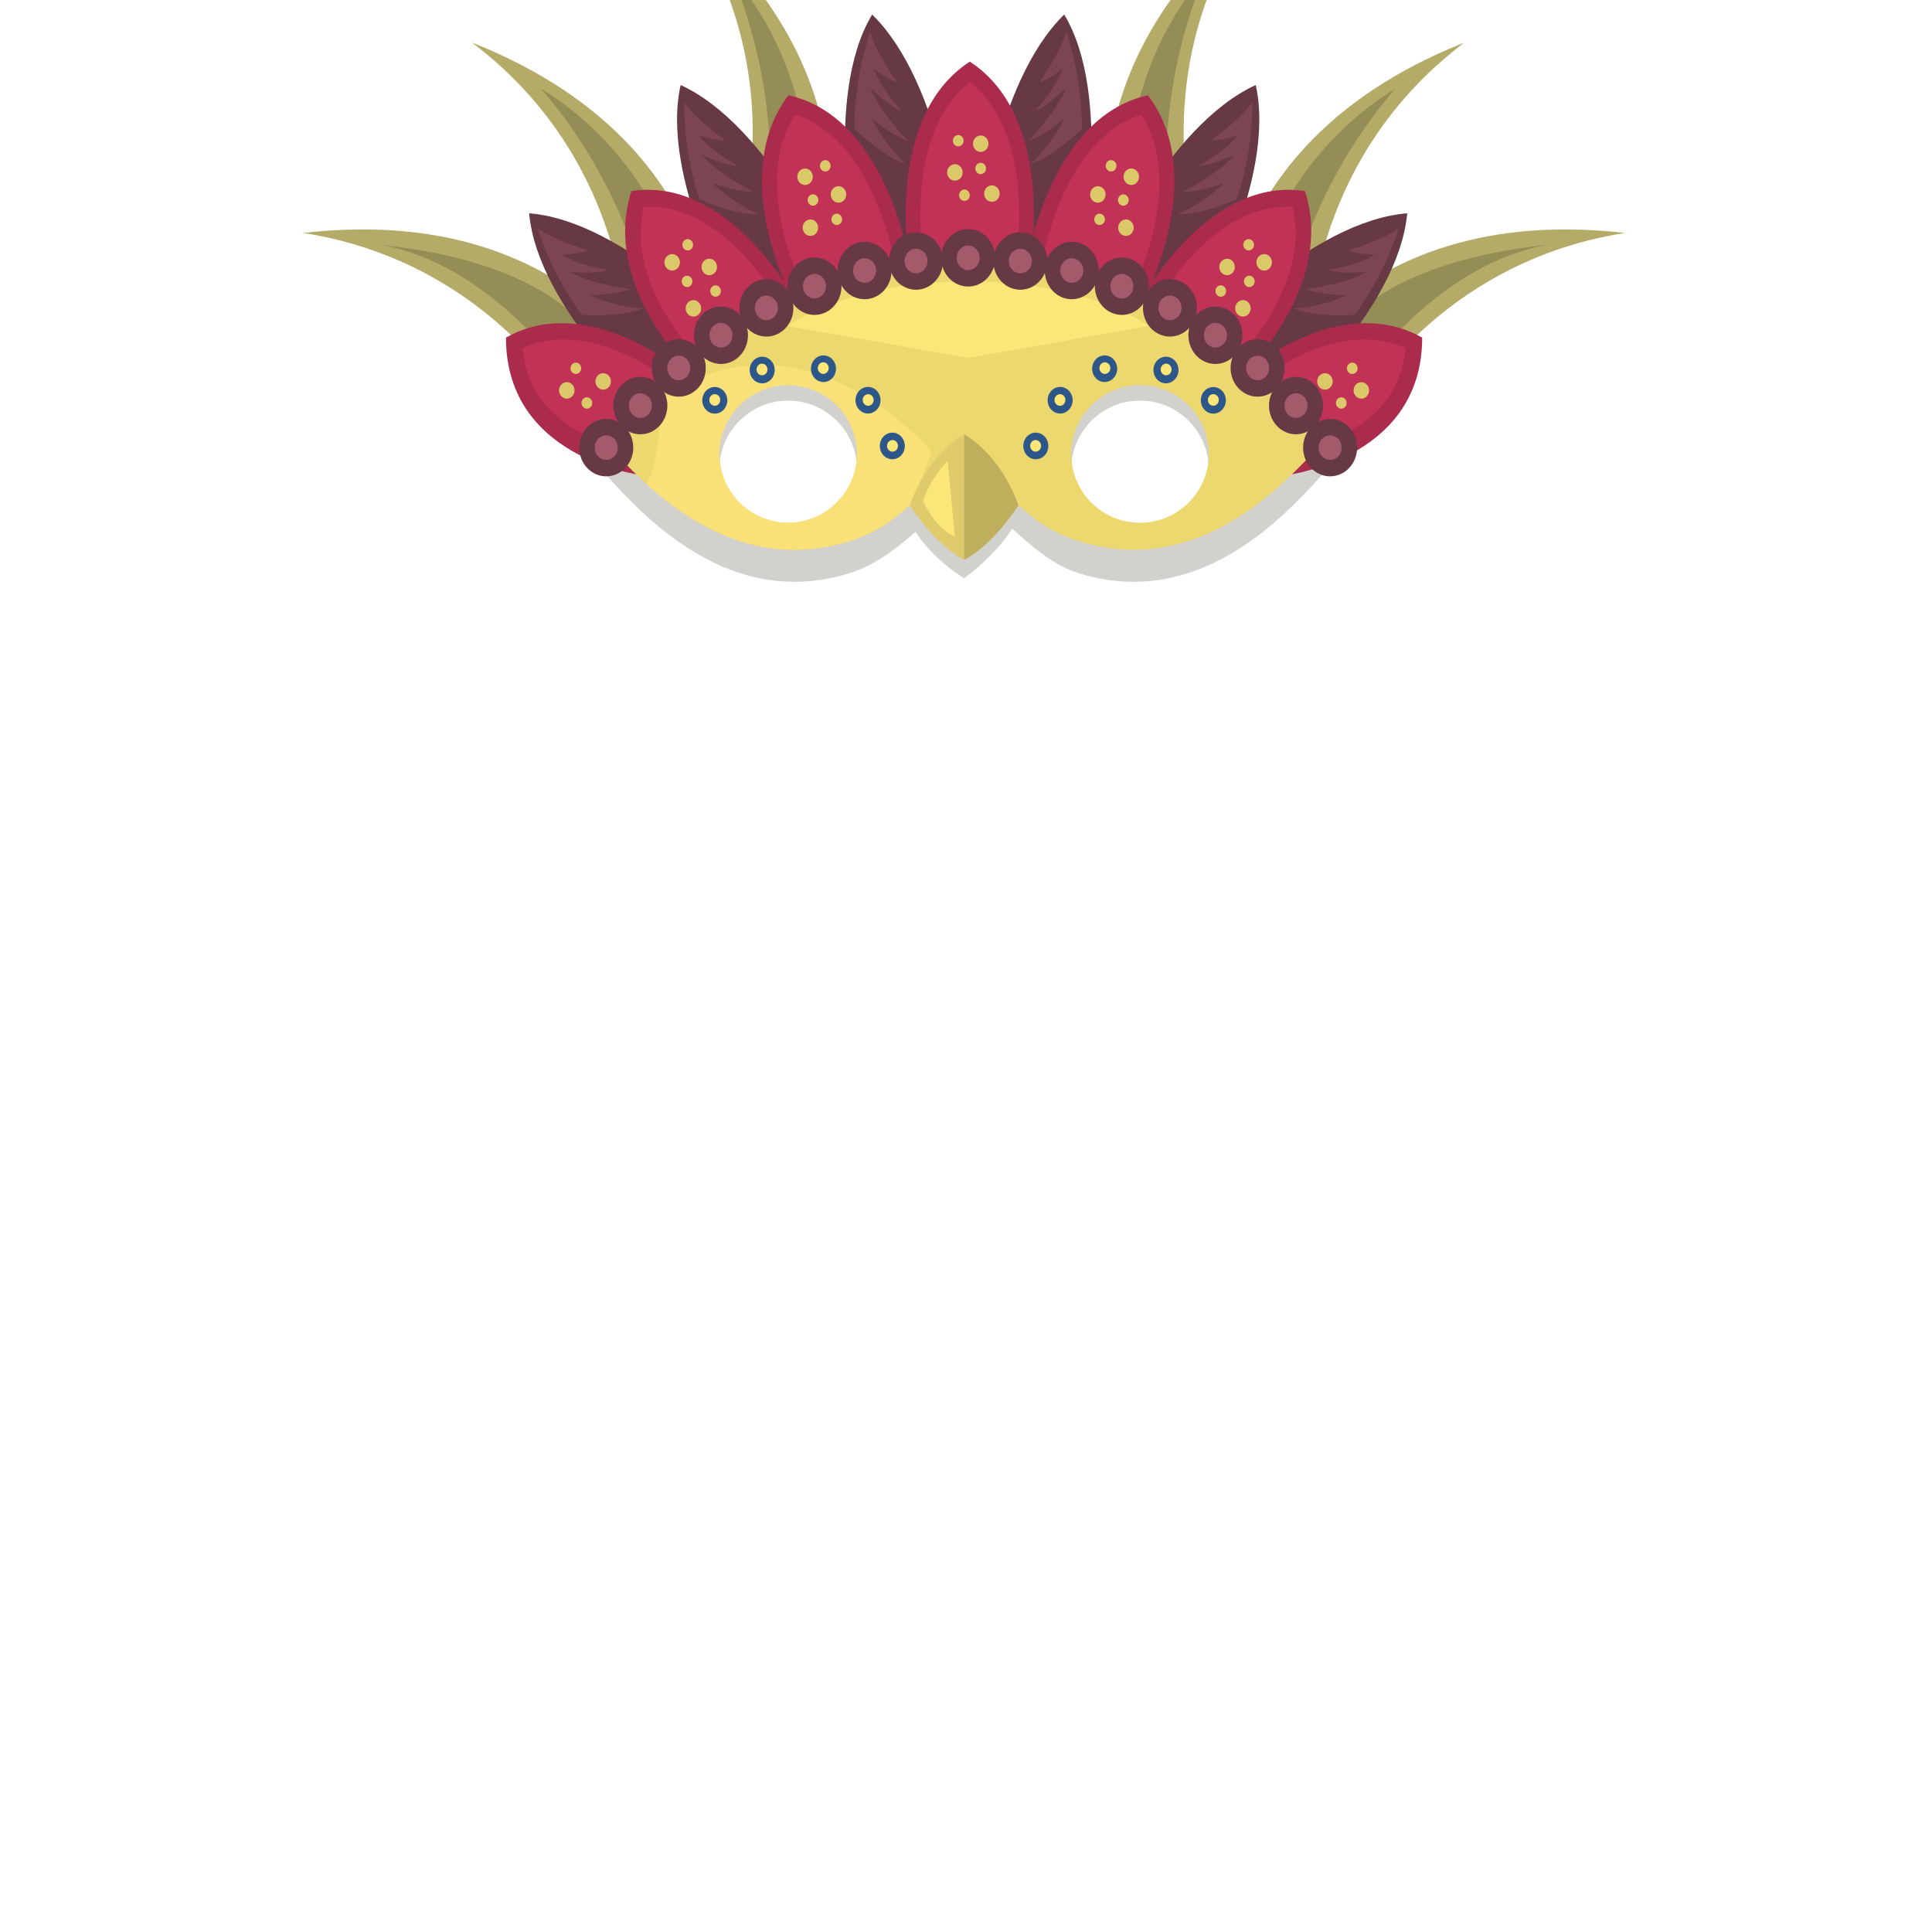 <?xml version="1.0" encoding="utf-8"?>
<!-- Generator: Adobe Illustrator 14.0.0, SVG Export Plug-In . SVG Version: 6.00 Build 43363)  -->
<!DOCTYPE svg PUBLIC "-//W3C//DTD SVG 1.1//EN" "http://www.w3.org/Graphics/SVG/1.1/DTD/svg11.dtd">
<svg version="1.1" id="content" xmlns="http://www.w3.org/2000/svg" xmlns:xlink="http://www.w3.org/1999/xlink" x="0px" y="0px"
	 width="500px" height="500px" viewBox="0 0 500 500" enable-background="new 0 0 500 500" xml:space="preserve">
<rect id="position" x="-0.008" y="0.008" display="none" fill="none" stroke="#000000" width="500" height="500"/>
<g id="bounds" display="none">
	
		<rect x="59.926" y="-109.382" display="inline" fill="none" stroke="#000000" stroke-width="1.181" width="379.266" height="400.112"/>
</g>
<path opacity="0.2" fill="#1F1C0E" enable-background="new    " d="M277.229,121.483c0-9.819,7.983-17.81,17.803-17.81
	c9.82,0,17.808,7.99,17.808,17.81h2.813V95.224h-38.737v26.952L277.229,121.483z"/>
<path opacity="0.2" fill="#1F1C0E" enable-background="new    " d="M222.086,122.176V95.224h-38.736v26.259h2.812
	c0-9.819,7.987-17.81,17.809-17.81c9.817,0,17.803,7.99,17.803,17.81L222.086,122.176z"/>
<path opacity="0.2" fill="#1F1C0E" enable-background="new    " d="M341.269,118.202c0,0-5.949-2.816-43.94,21.902
	c-29.506,0-30.254-18.31-48.019-18.31c-19.012,0-16.977,17.31-43.683,17.31s-44.78-20.488-44.78-20.488l-4.11,4.151
	c10.265,11.325,32.394,35.344,63.416,25.47c7.194-2.29,13.077-7.348,16.771-10.597c4.621,7.229,12.574,12.027,12.574,12.027
	s7.831-5.547,12.439-12.855c3.646,3.195,9.864,9.184,16.907,11.425c31.021,9.874,53.15-14.146,63.416-25.47L341.269,118.202z"/>
<path fill="#B4AB68" d="M321.94,111.519c0,0,20.262-60.18,98.596-51.235c-53.643,8.406-74.437,53.547-74.437,53.547L321.94,111.519z
	"/>
<path fill="#B4AB68" d="M316.171,102.663c0,0-10.487-62.626,62.815-91.654c-43.353,32.694-40.418,82.307-40.418,82.307
	L316.171,102.663z"/>
<path fill="#948D55" d="M327.17,64.371c0,0,7.685-25.252,33.931-41.428C339.491,47.957,334.155,74.8,334.155,74.8L327.17,64.371z"/>
<path fill="#B4AB68" d="M293.854,84.617c0,0-30.128-55.896,29.896-107.018c-30.487,44.929-11.71,90.945-11.71,90.945L293.854,84.617
	z"/>
<path fill="#948D55" d="M357.812,90.423c0,0,17.915-22.707,42.408-27.002c-39.381,4-51.045,19.634-51.045,19.634L357.812,90.423z"/>
<path fill="#B4AB68" d="M152.9,113.83c0,0-20.794-45.141-74.438-53.547c78.334-8.944,98.597,51.235,98.597,51.235L152.9,113.83z"/>
<path fill="#948D55" d="M149.823,83.055c0,0-11.664-15.634-51.044-19.634c24.493,4.295,42.408,27.002,42.408,27.002L149.823,83.055z
	"/>
<path fill="#B4AB68" d="M184.958,102.663c0,0,10.489-62.626-62.813-91.654c43.351,32.694,40.418,82.307,40.418,82.307
	L184.958,102.663z"/>
<path fill="#948D55" d="M173.959,64.371c0,0-7.683-25.252-33.929-41.428C161.639,47.957,166.975,74.8,166.975,74.8L173.959,64.371z"
	/>
<path fill="#B4AB68" d="M207.274,84.617c0,0,30.128-55.896-29.896-107.018c30.489,44.929,11.71,90.945,11.71,90.945L207.274,84.617z
	"/>
<path fill="#948D55" d="M208.848,43.011c0,0,0.418-26.392-19.615-49.825c12.914,30.427,9.772,57.616,9.772,57.616L208.848,43.011z"
	/>
<path fill="#948D55" d="M292.28,43.011c0,0-0.418-26.392,19.615-49.825c-12.914,30.427-9.774,57.616-9.774,57.616L292.28,43.011z"/>
<path fill="#663944" d="M331.934,106.324c0,0,29.984-26.264,32.257-51.13c-24.976,2.026-51.842,31.788-51.842,31.788
	L331.934,106.324z"/>
<path fill="#7D4553" d="M334.822,79.855c0,0,6.835-0.235,13.699-3.469c-7.051-0.033-10.532-1.586-10.532-1.586
	s9.687-1.068,15.572-4.357c-9.146,0.426-9.659-0.662-9.659-0.662s7.536-0.982,11.835-3.896c-4.154,0.02-6.762-1.136-6.762-1.136
	s9.286-2.656,13.001-5.73c-3.913,12.833-11.407,22.455-11.407,22.455S340.722,82.24,334.822,79.855z"/>
<path fill="#663944" d="M310.089,81.504c0,0,20.34-35.197,14.892-59.499c-23,10.543-39.32,47.974-39.32,47.974L310.089,81.504z"/>
<path fill="#7D4553" d="M304.734,55.473c0,0,6.393-2.587,11.896-8.014c-6.68,2.403-10.445,2.138-10.445,2.138
	s8.835-4.354,13.396-9.5c-8.52,3.56-9.336,2.71-9.336,2.71s6.825-3.534,10.001-7.771c-3.922,1.452-6.741,1.262-6.741,1.262
	s7.975-5.721,10.548-9.911c0.218,13.487-3.934,25.177-3.934,25.177S311.044,55.69,304.734,55.473z"/>
<path fill="#663944" d="M279.841,65.152c0,0,8.267-40.364-4.426-61.39c-18.434,18.032-22.214,59.094-22.214,59.094L279.841,65.152z"
	/>
<path fill="#7D4553" d="M266.703,42.463c0,0,5.23-4.688,8.74-11.743c-5.56,4.615-9.196,5.688-9.196,5.688s6.987-7.218,9.696-13.675
	c-6.938,6.354-7.972,5.837-7.972,5.837s5.345-5.73,7.024-10.85c-3.252,2.75-5.973,3.559-5.973,3.559s5.749-8.198,6.878-13.06
	c4.394,12.655,4.104,25.146,4.104,25.146S272.724,40.451,266.703,42.463z"/>
<path fill="#663944" d="M169.194,106.324c0,0-29.986-26.264-32.257-51.13c24.974,2.026,51.842,31.788,51.842,31.788L169.194,106.324
	z"/>
<path fill="#7D4553" d="M166.306,79.855c0,0-6.835-0.235-13.699-3.469c7.051-0.033,10.532-1.586,10.532-1.586
	s-9.688-1.068-15.572-4.357c9.145,0.426,9.659-0.662,9.659-0.662s-7.536-0.982-11.835-3.896c4.152,0.02,6.762-1.136,6.762-1.136
	s-9.286-2.656-13.001-5.73c3.913,12.833,11.407,22.455,11.407,22.455S160.406,82.24,166.306,79.855z"/>
<path fill="#663944" d="M191.04,81.504c0,0-20.338-35.197-14.89-59.499c23,10.543,39.32,47.974,39.32,47.974L191.04,81.504z"/>
<path fill="#7D4553" d="M196.394,55.473c0,0-6.395-2.587-11.898-8.014c6.68,2.403,10.447,2.138,10.447,2.138
	s-8.835-4.354-13.396-9.5c8.521,3.56,9.336,2.71,9.336,2.71s-6.823-3.534-10.001-7.771c3.924,1.452,6.741,1.262,6.741,1.262
	s-7.973-5.721-10.546-9.911c-0.218,13.487,3.932,25.177,3.932,25.177S190.085,55.69,196.394,55.473z"/>
<path fill="#663944" d="M221.288,65.152c0,0-8.265-40.364,4.426-61.39c18.436,18.032,22.216,59.094,22.216,59.094L221.288,65.152z"
	/>
<path fill="#7D4553" d="M234.426,42.463c0,0-5.229-4.688-8.738-11.743c5.558,4.615,9.194,5.688,9.194,5.688
	s-6.985-7.218-9.694-13.675c6.937,6.354,7.972,5.837,7.972,5.837s-5.345-5.73-7.026-10.85c3.252,2.75,5.975,3.559,5.975,3.559
	s-5.749-8.198-6.878-13.06c-4.396,12.655-4.106,25.146-4.106,25.146S228.404,40.451,234.426,42.463z"/>
<path fill="#AB2B4C" d="M250.981,15.948c-22.927,14.939-15.406,54.036-15.406,54.036l15.406,1.955l15.406-1.955
	C266.387,69.984,273.908,30.888,250.981,15.948z"/>
<path fill="#C23156" d="M238.772,65.767c-1.034-8.702-2.438-33.098,12.209-44.502c14.645,11.403,13.244,35.794,12.209,44.503
	l-12.209,1.549L238.772,65.767z"/>
<ellipse fill="#DBC868" cx="256.702" cy="50.099" rx="2.006" ry="2.134"/>
<ellipse fill="#DBC868" cx="247.127" cy="44.623" rx="2.006" ry="2.133"/>
<ellipse fill="#DBC868" cx="249.598" cy="50.526" rx="1.384" ry="1.472"/>
<ellipse fill="#DBC868" cx="253.795" cy="43.604" rx="1.386" ry="1.472"/>
<ellipse fill="#DBC868" cx="247.993" cy="36.418" rx="1.384" ry="1.472"/>
<ellipse fill="#DBC868" cx="253.811" cy="37.197" rx="2.006" ry="2.133"/>
<path fill="#AB2B4C" d="M297.092,24.653c-26.325,5.812-31.688,45.308-31.688,45.308l13.876,7.383l15.12,3.704
	C294.4,81.045,313.914,46.96,297.092,24.653z"/>
<path fill="#C23156" d="M269.755,67.14c1.795-8.561,8.234-32.021,25.646-37.485c10.154,15.999,1.077,38.448-2.667,46.271
	l-11.982-2.937L269.755,67.14z"/>
<path fill="#DBC868" d="M293.281,59.645c0.376-1.107-0.166-2.332-1.208-2.729c-1.043-0.399-2.191,0.177-2.567,1.286
	c-0.374,1.107,0.167,2.329,1.21,2.729C291.758,61.329,292.907,60.754,293.281,59.645z"/>
<path fill="#DBC868" d="M286.013,51.047c0.375-1.109-0.167-2.332-1.209-2.729c-1.043-0.397-2.191,0.179-2.566,1.286
	c-0.375,1.108,0.166,2.331,1.209,2.729C284.489,52.731,285.638,52.155,286.013,51.047z"/>
<path fill="#DBC868" d="M285.875,57.266c0.259-0.765-0.113-1.606-0.833-1.883c-0.72-0.275-1.513,0.122-1.771,0.887
	c-0.259,0.767,0.115,1.608,0.835,1.884C284.823,58.427,285.616,58.031,285.875,57.266z"/>
<path fill="#DBC868" d="M292.026,52.262c0.259-0.765-0.115-1.608-0.834-1.882c-0.719-0.275-1.512,0.122-1.771,0.887
	c-0.258,0.765,0.115,1.608,0.834,1.883C290.974,53.424,291.767,53.027,292.026,52.262z"/>
<path fill="#DBC868" d="M288.852,43.413c0.259-0.768-0.114-1.608-0.834-1.885c-0.721-0.273-1.513,0.122-1.771,0.889
	c-0.259,0.765,0.114,1.606,0.833,1.883C287.802,44.575,288.594,44.177,288.852,43.413z"/>
<path fill="#DBC868" d="M294.666,46.463c0.375-1.109-0.167-2.331-1.209-2.729c-1.043-0.397-2.189,0.179-2.564,1.286
	c-0.375,1.109,0.167,2.332,1.209,2.729C293.143,48.146,294.291,47.571,294.666,46.463z"/>
<path fill="#AB2B4C" d="M337.714,49.433c-26.622-4.005-44.229,31.234-44.229,31.234l10.71,11.938l13.05,8.927
	C317.242,101.531,346.448,76.478,337.714,49.433z"/>
<path fill="#C23156" d="M298.473,79.58c4.41-7.41,17.936-27.175,36.058-26.047c4.466,18.709-11.217,36.566-17.229,42.583
	l-10.345-7.073L298.473,79.58z"/>
<path fill="#DBC868" d="M323.22,81.156c0.704-0.906,0.585-2.253-0.271-3.003c-0.854-0.75-2.119-0.622-2.825,0.286
	c-0.704,0.909-0.584,2.254,0.271,3.004C321.251,82.194,322.514,82.066,323.22,81.156z"/>
<path fill="#DBC868" d="M319.116,70.45c0.705-0.908,0.584-2.255-0.271-3.005c-0.855-0.75-2.118-0.62-2.823,0.286
	c-0.706,0.908-0.585,2.254,0.27,3.004C317.145,71.488,318.41,71.359,319.116,70.45z"/>
<path fill="#DBC868" d="M317.007,76.254c0.487-0.627,0.403-1.557-0.185-2.071c-0.59-0.518-1.463-0.43-1.949,0.197
	c-0.485,0.627-0.4,1.555,0.188,2.072C315.648,76.969,316.52,76.881,317.007,76.254z"/>
<path fill="#DBC868" d="M324.386,73.758c0.485-0.626,0.401-1.554-0.187-2.072c-0.59-0.518-1.463-0.429-1.948,0.198
	c-0.485,0.626-0.401,1.554,0.188,2.071C323.028,74.472,323.9,74.385,324.386,73.758z"/>
<path fill="#DBC868" d="M324.216,64.289c0.486-0.627,0.403-1.556-0.186-2.072c-0.589-0.52-1.462-0.428-1.948,0.199
	c-0.484,0.626-0.402,1.554,0.188,2.069C322.856,65.004,323.729,64.916,324.216,64.289z"/>
<path fill="#DBC868" d="M328.717,69.251c0.704-0.909,0.586-2.254-0.27-3.004c-0.854-0.75-2.119-0.622-2.825,0.287
	c-0.704,0.907-0.584,2.253,0.271,3.004C326.746,70.287,328.01,70.159,328.717,69.251z"/>
<path fill="#AB2B4C" d="M368.057,87.368c-23.777-13.349-51.561,13.478-51.561,13.478l6.28,15.089l8.193,7.343
	C330.972,123.279,368.057,119.84,368.057,87.368z"/>
<path fill="#C23156" d="M321.542,101.619c6.509-5.388,25.521-19.117,42.217-11.538c-2.241,21.907-23.435,24.624-31.006,28.121
	l-6.233-4.625L321.542,101.619z"/>
<path fill="#DBC868" d="M343.92,100.548c0.953-0.603,1.27-1.91,0.701-2.923c-0.563-1.015-1.796-1.35-2.748-0.747
	c-0.953,0.601-1.268,1.91-0.701,2.924C341.736,100.815,342.968,101.149,343.92,100.548z"/>
<path fill="#DBC868" d="M340.09,105.25c0.657-0.415,0.874-1.318,0.484-2.018c-0.39-0.698-1.239-0.931-1.896-0.516
	c-0.657,0.415-0.874,1.319-0.483,2.018C338.583,105.434,339.431,105.664,340.09,105.25z"/>
<path fill="#DBC868" d="M347.828,105.556c0.657-0.414,0.874-1.317,0.485-2.016c-0.393-0.699-1.24-0.932-1.896-0.517
	c-0.657,0.415-0.874,1.317-0.482,2.019C346.322,105.74,347.171,105.971,347.828,105.556z"/>
<path fill="#DBC868" d="M350.679,96.584c0.655-0.415,0.874-1.317,0.482-2.018c-0.39-0.697-1.239-0.929-1.896-0.514
	c-0.658,0.414-0.874,1.317-0.484,2.016C349.172,96.768,350.022,96.999,350.679,96.584z"/>
<path fill="#DBC868" d="M353.336,102.872c0.952-0.603,1.269-1.91,0.702-2.923c-0.563-1.016-1.796-1.35-2.749-0.747
	c-0.952,0.601-1.267,1.908-0.701,2.923C351.152,103.139,352.383,103.474,353.336,102.872z"/>
<path fill="#AB2B4C" d="M168.028,123.278l8.193-7.343l6.279-15.089c0,0-27.781-26.825-51.56-13.478
	C130.942,119.84,168.027,123.279,168.028,123.278z"/>
<path fill="#C23156" d="M172.481,113.577l-6.234,4.625c-7.571-3.497-28.764-6.214-31.006-28.121
	c16.695-7.579,35.708,6.15,42.217,11.538L172.481,113.577z"/>
<path fill="#DBC868" d="M157.828,99.802c0.566-1.014,0.252-2.323-0.701-2.924c-0.952-0.603-2.185-0.268-2.748,0.747
	c-0.566,1.013-0.252,2.32,0.701,2.923C156.032,101.149,157.263,100.815,157.828,99.802z"/>
<path fill="#DBC868" d="M153.066,105.042c0.391-0.7,0.174-1.604-0.483-2.019c-0.656-0.415-1.505-0.184-1.896,0.517
	c-0.39,0.697-0.172,1.602,0.484,2.016C151.829,105.971,152.677,105.74,153.066,105.042z"/>
<path fill="#DBC868" d="M150.217,96.07c0.391-0.697,0.175-1.602-0.483-2.016c-0.656-0.415-1.506-0.185-1.896,0.514
	c-0.391,0.699-0.173,1.603,0.483,2.018C148.977,96.999,149.827,96.768,150.217,96.07z"/>
<path fill="#DBC868" d="M148.412,102.125c0.565-1.015,0.251-2.322-0.701-2.923c-0.953-0.603-2.185-0.269-2.749,0.747
	c-0.564,1.013-0.25,2.32,0.702,2.923C146.617,103.474,147.847,103.139,148.412,102.125z"/>
<path fill="#AB2B4C" d="M204.037,24.653c26.327,5.812,31.688,45.308,31.688,45.308l-13.876,7.383l-15.12,3.704
	C206.728,81.045,187.215,46.96,204.037,24.653z"/>
<path fill="#C23156" d="M231.374,67.14c-1.795-8.561-8.232-32.021-25.646-37.485c-10.154,15.999-1.077,38.448,2.667,46.271
	l11.98-2.937L231.374,67.14z"/>
<path fill="#DBC868" d="M207.847,59.645c-0.376-1.107,0.166-2.332,1.208-2.729c1.043-0.399,2.189,0.177,2.565,1.286
	c0.374,1.107-0.167,2.329-1.21,2.729C209.371,61.329,208.221,60.754,207.847,59.645z"/>
<path fill="#DBC868" d="M215.115,51.047c-0.375-1.109,0.167-2.332,1.209-2.729c1.043-0.397,2.191,0.179,2.566,1.286
	c0.375,1.108-0.166,2.331-1.209,2.729C216.639,52.731,215.49,52.155,215.115,51.047z"/>
<path fill="#DBC868" d="M215.254,57.266c-0.259-0.765,0.115-1.606,0.833-1.883c0.722-0.275,1.515,0.122,1.771,0.887
	c0.259,0.767-0.115,1.608-0.835,1.884C216.305,58.427,215.512,58.031,215.254,57.266z"/>
<path fill="#DBC868" d="M209.102,52.262c-0.261-0.765,0.113-1.608,0.834-1.882c0.719-0.275,1.512,0.122,1.771,0.887
	c0.258,0.765-0.115,1.608-0.834,1.883C210.154,53.425,209.361,53.027,209.102,52.262z"/>
<path fill="#DBC868" d="M212.276,43.413c-0.259-0.768,0.114-1.608,0.834-1.885c0.719-0.273,1.511,0.122,1.77,0.889
	c0.261,0.765-0.112,1.606-0.833,1.883C213.327,44.576,212.534,44.177,212.276,43.413z"/>
<path fill="#DBC868" d="M206.463,46.463c-0.375-1.109,0.167-2.331,1.209-2.729c1.043-0.397,2.191,0.179,2.566,1.286
	c0.375,1.109-0.167,2.332-1.209,2.729C207.986,48.147,206.838,47.571,206.463,46.463z"/>
<path fill="#AB2B4C" d="M163.415,49.433c26.622-4.005,44.231,31.234,44.231,31.234l-10.71,11.938l-13.05,8.927
	C183.886,101.531,154.68,76.478,163.415,49.433z"/>
<path fill="#C23156" d="M202.655,79.58c-4.412-7.41-17.936-27.175-36.058-26.047c-4.468,18.709,11.217,36.566,17.229,42.583
	l10.343-7.073L202.655,79.58z"/>
<path fill="#DBC868" d="M177.908,81.156c-0.706-0.906-0.585-2.253,0.271-3.003c0.854-0.75,2.117-0.622,2.823,0.286
	c0.704,0.909,0.584,2.254-0.271,3.004C179.877,82.193,178.614,82.066,177.908,81.156z"/>
<path fill="#DBC868" d="M182.012,70.45c-0.705-0.908-0.584-2.255,0.271-3.005c0.855-0.75,2.118-0.62,2.823,0.286
	c0.706,0.908,0.585,2.254-0.271,3.004C183.983,71.488,182.719,71.359,182.012,70.45z"/>
<path fill="#DBC868" d="M184.122,76.254c-0.487-0.627-0.401-1.557,0.187-2.071c0.59-0.518,1.463-0.43,1.947,0.197
	c0.487,0.627,0.402,1.555-0.187,2.072C185.48,76.969,184.608,76.881,184.122,76.254z"/>
<path fill="#DBC868" d="M176.742,73.758c-0.487-0.626-0.403-1.554,0.187-2.072c0.59-0.518,1.463-0.429,1.946,0.198
	c0.487,0.626,0.403,1.554-0.186,2.071C178.1,74.472,177.228,74.385,176.742,73.758z"/>
<path fill="#DBC868" d="M176.913,64.289c-0.484-0.627-0.403-1.556,0.188-2.072c0.589-0.52,1.462-0.428,1.946,0.199
	c0.486,0.626,0.404,1.554-0.186,2.069C178.272,65.004,177.399,64.916,176.913,64.289z"/>
<path fill="#DBC868" d="M172.412,69.251c-0.704-0.909-0.584-2.254,0.271-3.004c0.854-0.75,2.117-0.622,2.823,0.287
	c0.704,0.907,0.584,2.253-0.271,3.004C174.383,70.287,173.118,70.159,172.412,69.251z"/>
<path fill="#DBC868" d="M161.039,105.25c-0.657-0.415-0.874-1.318-0.482-2.018c0.39-0.698,1.237-0.931,1.896-0.516
	s0.874,1.319,0.483,2.018C162.546,105.434,161.697,105.664,161.039,105.25z"/>
<path fill="#EDD870" d="M300.804,78.822l-6.525-2.979c-13.633-5.712-28.862-8.946-44.779-9.101
	c-15.917,0.153-31.146,3.388-44.778,9.101l-6.525,2.979c-16.951,8.388-31.247,20.725-41.458,35.665
	c10.265,11.325,32.394,35.345,63.416,25.471c15.834-5.04,18.01-16.438,29.347-16.438s13.514,11.397,29.348,16.438
	c31.021,9.874,53.15-14.146,63.416-25.471C332.052,99.545,317.756,87.209,300.804,78.822z M203.968,135.291
	c-9.819,0-17.808-7.988-17.808-17.81c0-9.82,7.987-17.81,17.808-17.81c9.818,0,17.804,7.99,17.804,17.81
	C221.771,127.302,213.785,135.292,203.968,135.291z M277.229,117.483c0-9.819,7.983-17.81,17.803-17.81
	c9.82,0,17.808,7.99,17.808,17.81c0,9.82-7.986,17.81-17.808,17.81C285.215,135.292,277.229,127.303,277.229,117.483z"/>
<path fill="#F9E178" d="M173.471,101.562c-3.188,2.557-2.129,15.973-6.118,23.738c12.013,10.863,30.001,21.913,52.8,14.656
	c7.229-2.302,11.585-5.928,15.265-9.189c2.39-4.849,4.538-10.19,5.604-13.955C241.02,116.812,209.418,79.17,173.471,101.562z
	 M203.968,135.291c-9.819,0-17.808-7.988-17.808-17.81c0-9.82,7.987-17.81,17.808-17.81c9.818,0,17.804,7.99,17.804,17.81
	C221.771,127.302,213.785,135.292,203.968,135.291z"/>
<path fill="#FCE677" d="M250.564,72.805c-31.534,0-46.669,11.563-46.669,11.563l46.669,8.297l46.669-8.297
	C297.233,84.367,282.098,72.805,250.564,72.805z"/>
<ellipse fill="#2E5789" cx="268.068" cy="115.411" rx="3.24" ry="3.445"/>
<ellipse fill="#2E5789" cx="274.361" cy="103.579" rx="3.24" ry="3.445"/>
<ellipse fill="#2E5789" cx="285.885" cy="95.423" rx="3.239" ry="3.446"/>
<ellipse fill="#2E5789" cx="301.749" cy="95.76" rx="3.24" ry="3.446"/>
<ellipse fill="#2E5789" cx="314.01" cy="103.603" rx="3.239" ry="3.446"/>
<ellipse fill="#FCE677" cx="314.01" cy="103.508" rx="1.413" ry="1.504"/>
<ellipse fill="#FCE677" cx="301.793" cy="95.618" rx="1.414" ry="1.504"/>
<ellipse fill="#FCE677" cx="285.939" cy="95.266" rx="1.414" ry="1.504"/>
<ellipse fill="#FCE677" cx="274.315" cy="103.518" rx="1.414" ry="1.504"/>
<ellipse fill="#FCE677" cx="268.021" cy="115.386" rx="1.414" ry="1.504"/>
<ellipse fill="#2E5789" cx="230.932" cy="115.411" rx="3.238" ry="3.446"/>
<ellipse fill="#2E5789" cx="224.639" cy="103.579" rx="3.238" ry="3.446"/>
<ellipse fill="#2E5789" cx="213.115" cy="95.423" rx="3.24" ry="3.446"/>
<ellipse fill="#2E5789" cx="197.25" cy="95.76" rx="3.24" ry="3.446"/>
<ellipse fill="#2E5789" cx="184.989" cy="103.603" rx="3.24" ry="3.446"/>
<ellipse fill="#FCE677" cx="184.989" cy="103.508" rx="1.414" ry="1.504"/>
<ellipse fill="#FCE677" cx="197.207" cy="95.618" rx="1.414" ry="1.504"/>
<ellipse fill="#FCE677" cx="213.06" cy="95.266" rx="1.414" ry="1.504"/>
<ellipse fill="#FCE677" cx="224.684" cy="103.518" rx="1.414" ry="1.504"/>
<ellipse fill="#FCE677" cx="230.978" cy="115.386" rx="1.414" ry="1.504"/>
<ellipse fill="#663944" cx="250.564" cy="66.727" rx="6.988" ry="7.432"/>
<path fill="#663944" d="M271,68.399c0.44-4.078-2.31-7.764-6.145-8.23c-3.834-0.471-7.3,2.456-7.74,6.534
	c-0.441,4.075,2.31,7.763,6.146,8.23C267.093,75.402,270.558,72.477,271,68.399z"/>
<path fill="#663944" d="M284.179,71.694c0.875-3.997-1.463-7.991-5.222-8.925c-3.759-0.932-7.517,1.553-8.392,5.551
	c-0.877,3.998,1.46,7.993,5.219,8.927C279.545,78.177,283.302,75.692,284.179,71.694z"/>
<path fill="#663944" d="M296.919,76.569c1.301-3.862-0.593-8.116-4.227-9.501c-3.634-1.382-7.635,0.63-8.936,4.494
	c-1.301,3.865,0.594,8.119,4.228,9.501C291.618,82.446,295.618,80.434,296.919,76.569z"/>
<path fill="#663944" d="M309.051,82.96c1.705-3.683,0.283-8.139-3.178-9.952c-3.462-1.815-7.65-0.302-9.356,3.379
	c-1.707,3.682-0.284,8.138,3.177,9.953C303.153,88.155,307.343,86.642,309.051,82.96z"/>
<path fill="#663944" d="M320.416,90.784c2.09-3.45,1.156-8.051-2.087-10.273c-3.244-2.224-7.57-1.23-9.66,2.219
	c-2.092,3.45-1.155,8.05,2.086,10.274C313.999,95.228,318.324,94.235,320.416,90.784z"/>
<path fill="#663944" d="M330.866,99.938c2.447-3.173,2.014-7.854-0.969-10.459c-2.984-2.604-7.391-2.142-9.836,1.031
	c-2.448,3.174-2.017,7.857,0.969,10.46S328.418,103.113,330.866,99.938z"/>
<path fill="#663944" d="M340.264,110.302c2.771-2.855,2.845-7.56,0.159-10.509c-2.685-2.949-7.107-3.026-9.882-0.171
	c-2.771,2.854-2.846,7.561-0.162,10.509C333.066,113.081,337.491,113.158,340.264,110.302z"/>
<path fill="#663944" d="M348.488,121.741c3.061-2.5,3.638-7.165,1.289-10.423c-2.353-3.256-6.738-3.868-9.799-1.369
	c-3.063,2.497-3.642,7.163-1.29,10.42C341.038,123.626,345.426,124.24,348.488,121.741z"/>
<path fill="#663944" d="M230.129,68.399c-0.438-4.078,2.312-7.764,6.146-8.23c3.834-0.471,7.3,2.456,7.74,6.534
	c0.439,4.075-2.312,7.763-6.146,8.23S230.57,72.477,230.129,68.399z"/>
<path fill="#663944" d="M216.949,71.694c-0.875-3.997,1.461-7.991,5.22-8.925c3.761-0.932,7.519,1.553,8.394,5.551
	c0.877,3.998-1.46,7.993-5.221,8.927C221.584,78.177,217.826,75.692,216.949,71.694z"/>
<path fill="#663944" d="M204.21,76.569c-1.299-3.862,0.595-8.116,4.229-9.501c3.634-1.382,7.635,0.63,8.934,4.494
	c1.301,3.865-0.592,8.119-4.226,9.501C209.51,82.446,205.51,80.434,204.21,76.569z"/>
<path fill="#663944" d="M192.078,82.96c-1.705-3.683-0.283-8.139,3.178-9.952c3.462-1.815,7.652-0.302,9.358,3.379
	c1.707,3.682,0.284,8.138-3.177,9.953C197.975,88.155,193.786,86.642,192.078,82.96z"/>
<path fill="#663944" d="M180.713,90.784c-2.09-3.45-1.154-8.051,2.087-10.273c3.244-2.224,7.57-1.23,9.66,2.219
	c2.094,3.45,1.157,8.05-2.086,10.274C187.13,95.228,182.804,94.235,180.713,90.784z"/>
<path fill="#663944" d="M170.262,99.938c-2.447-3.173-2.016-7.854,0.969-10.459c2.982-2.604,7.389-2.142,9.836,1.031
	c2.448,3.174,2.015,7.857-0.969,10.46C177.114,103.573,172.711,103.113,170.262,99.938z"/>
<path fill="#663944" d="M160.864,110.302c-2.772-2.855-2.845-7.56-0.161-10.509c2.687-2.949,7.109-3.026,9.882-0.171
	c2.773,2.854,2.848,7.561,0.162,10.509C168.062,113.081,163.637,113.158,160.864,110.302z"/>
<path fill="#663944" d="M152.64,121.741c-3.063-2.5-3.64-7.165-1.289-10.423c2.351-3.256,6.736-3.868,9.799-1.369
	c3.063,2.497,3.64,7.163,1.29,10.42S155.703,124.24,152.64,121.741z"/>
<path fill="#A35A6B" d="M250.564,69.906c-1.647,0-2.988-1.426-2.988-3.178s1.341-3.178,2.988-3.178c1.646,0,2.988,1.425,2.988,3.178
	S252.212,69.906,250.564,69.906L250.564,69.906z"/>
<path fill="#A35A6B" d="M264.066,70.728c-0.116,0-0.233-0.007-0.353-0.021c-0.793-0.099-1.503-0.519-1.999-1.184
	c-0.494-0.665-0.719-1.496-0.628-2.338c0.176-1.604,1.445-2.814,2.96-2.814c0.115,0,0.232,0.007,0.352,0.021
	c1.637,0.2,2.813,1.779,2.628,3.521C266.852,69.518,265.58,70.728,264.066,70.728L264.066,70.728z"/>
<path fill="#A35A6B" d="M277.38,73.186c-0.228,0-0.458-0.026-0.685-0.084c-0.777-0.191-1.438-0.696-1.859-1.417
	c-0.421-0.72-0.554-1.572-0.372-2.397c0.317-1.448,1.513-2.459,2.903-2.459c0.229,0,0.458,0.027,0.687,0.085
	c1.604,0.396,2.604,2.108,2.23,3.815C279.967,72.175,278.772,73.186,277.38,73.186L277.38,73.186z"/>
<path fill="#A35A6B" d="M290.339,77.246c-0.341,0-0.68-0.063-1.007-0.188c-0.752-0.286-1.354-0.866-1.693-1.633
	c-0.343-0.77-0.383-1.63-0.112-2.429c0.425-1.265,1.556-2.11,2.813-2.11c0.343,0,0.681,0.063,1.008,0.187
	c1.552,0.593,2.36,2.414,1.808,4.063C292.728,76.398,291.597,77.246,290.339,77.246L290.339,77.246z"/>
<path fill="#A35A6B" d="M302.777,82.854c-0.457,0-0.9-0.108-1.317-0.329c-0.715-0.375-1.251-1.023-1.507-1.829
	c-0.257-0.804-0.204-1.666,0.149-2.428c0.507-1.094,1.536-1.771,2.686-1.771c0.456,0,0.899,0.108,1.316,0.327
	c1.477,0.774,2.087,2.686,1.356,4.258C304.955,82.174,303.926,82.854,302.777,82.854L302.777,82.854z"/>
<path fill="#A35A6B" d="M314.535,89.937c-0.57,0-1.128-0.175-1.613-0.508c-0.67-0.46-1.132-1.17-1.301-2s-0.021-1.68,0.409-2.394
	c0.554-0.913,1.494-1.457,2.519-1.457c0.57,0,1.13,0.175,1.613,0.508c1.384,0.949,1.784,2.92,0.894,4.394
	C316.501,89.392,315.559,89.937,314.535,89.937L314.535,89.937z"/>
<path fill="#A35A6B" d="M325.46,98.403c-0.484,0-1.209-0.125-1.893-0.722c-0.616-0.538-0.999-1.299-1.077-2.145
	c-0.079-0.847,0.157-1.674,0.664-2.329c0.569-0.738,1.412-1.162,2.313-1.162c0.486,0,1.209,0.125,1.895,0.722
	c1.271,1.11,1.458,3.117,0.413,4.473C327.204,97.979,326.36,98.403,325.46,98.403L325.46,98.403z"/>
<path fill="#A35A6B" d="M335.404,108.141c-0.817-0.001-1.58-0.345-2.148-0.969c-1.146-1.259-1.112-3.274,0.07-4.494
	c0.562-0.577,1.298-0.895,2.077-0.895c0.817,0,1.58,0.344,2.146,0.968c1.146,1.259,1.114,3.272-0.067,4.494
	C336.922,107.823,336.184,108.141,335.404,108.141L335.404,108.141z"/>
<path fill="#A35A6B" d="M344.238,119.024c-0.94,0-1.807-0.453-2.376-1.244c-0.486-0.673-0.696-1.507-0.593-2.349
	c0.103-0.842,0.511-1.59,1.145-2.105c0.665-0.545,1.354-0.657,1.813-0.657c0.938,0,1.807,0.453,2.377,1.244
	c1.002,1.389,0.755,3.389-0.555,4.456C345.386,118.909,344.698,119.024,344.238,119.024L344.238,119.024z"/>
<path fill="#A35A6B" d="M237.063,70.728c-1.517,0-2.787-1.21-2.961-2.814c-0.188-1.74,0.989-3.319,2.628-3.521
	c0.117-0.014,0.232-0.021,0.35-0.021c1.517,0,2.786,1.21,2.96,2.813c0.091,0.844-0.132,1.674-0.628,2.339s-1.206,1.084-1.999,1.184
	C237.296,70.721,237.178,70.728,237.063,70.728L237.063,70.728z"/>
<path fill="#A35A6B" d="M223.749,73.186c-1.393,0-2.587-1.011-2.902-2.459c-0.373-1.705,0.628-3.418,2.23-3.813
	c0.229-0.058,0.457-0.085,0.687-0.085c1.393,0,2.586,1.011,2.901,2.457c0.184,0.827,0.049,1.681-0.372,2.399
	c-0.422,0.721-1.082,1.226-1.857,1.417C224.207,73.158,223.976,73.186,223.749,73.186L223.749,73.186z"/>
<path fill="#A35A6B" d="M210.79,77.246c-1.258,0-2.39-0.85-2.813-2.11c-0.556-1.649,0.257-3.472,1.809-4.063
	c0.327-0.124,0.665-0.187,1.006-0.187c1.259,0,2.392,0.847,2.813,2.108c0.27,0.801,0.229,1.664-0.111,2.431
	c-0.342,0.767-0.943,1.347-1.695,1.633C211.469,77.183,211.131,77.246,210.79,77.246L210.79,77.246z"/>
<path fill="#A35A6B" d="M198.351,82.854c-1.148,0-2.18-0.68-2.688-1.773c-0.728-1.57-0.117-3.48,1.36-4.257
	c0.416-0.218,0.857-0.327,1.313-0.327c1.149,0,2.181,0.679,2.688,1.771c0.354,0.762,0.406,1.624,0.147,2.428
	c-0.256,0.806-0.792,1.453-1.507,1.829C199.252,82.743,198.808,82.854,198.351,82.854L198.351,82.854z"/>
<path fill="#A35A6B" d="M186.594,89.937c-1.024,0-1.968-0.544-2.521-1.458c-0.893-1.472-0.492-3.441,0.893-4.393
	c0.484-0.333,1.043-0.508,1.612-0.508c1.024,0,1.965,0.544,2.52,1.456c0.434,0.714,0.578,1.563,0.408,2.395
	c-0.169,0.83-0.631,1.54-1.301,2C187.721,89.761,187.164,89.937,186.594,89.937L186.594,89.937z"/>
<path fill="#A35A6B" d="M175.669,98.403c-0.898,0-1.744-0.424-2.313-1.163c-1.045-1.354-0.859-3.359,0.414-4.473
	c0.683-0.596,1.403-0.721,1.892-0.721c0.901,0,1.744,0.423,2.313,1.162c0.507,0.655,0.741,1.482,0.664,2.329
	c-0.078,0.845-0.461,1.605-1.077,2.145C176.878,98.278,176.155,98.403,175.669,98.403L175.669,98.403z"/>
<path fill="#A35A6B" d="M165.724,108.141c-0.779,0-1.52-0.318-2.078-0.896c-1.186-1.221-1.215-3.234-0.069-4.494
	c0.568-0.624,1.331-0.967,2.148-0.967c0.777,0,1.518,0.315,2.075,0.895c1.187,1.219,1.218,3.235,0.07,4.494
	C167.304,107.798,166.542,108.141,165.724,108.141L165.724,108.141z"/>
<path fill="#A35A6B" d="M156.89,119.024c-0.46,0-1.148-0.112-1.814-0.655c-1.307-1.067-1.554-3.066-0.551-4.457
	c0.569-0.79,1.437-1.243,2.376-1.243c0.46,0,1.146,0.112,1.813,0.654c0.637,0.521,1.041,1.269,1.146,2.108
	c0.104,0.841-0.106,1.675-0.592,2.348C158.696,118.571,157.831,119.024,156.89,119.024L156.89,119.024z"/>
<path fill="#E0CB6C" d="M249.5,112.395c0,0-9.157,4.707-14.082,18.372c7.443,11.25,14.082,14.104,14.082,14.104V112.395z"/>
<path fill="#BFAE5C" d="M249.5,112.395c0,0,9.157,4.707,14.082,18.372c-7.442,11.25-14.082,14.104-14.082,14.104V112.395z"/>
<path fill="#FCE677" d="M245.267,119.317c0,0-4.524,4.245-6.346,10.39c3.504,7.509,8.191,9.146,8.191,9.146L245.267,119.317z"/>
</svg>
